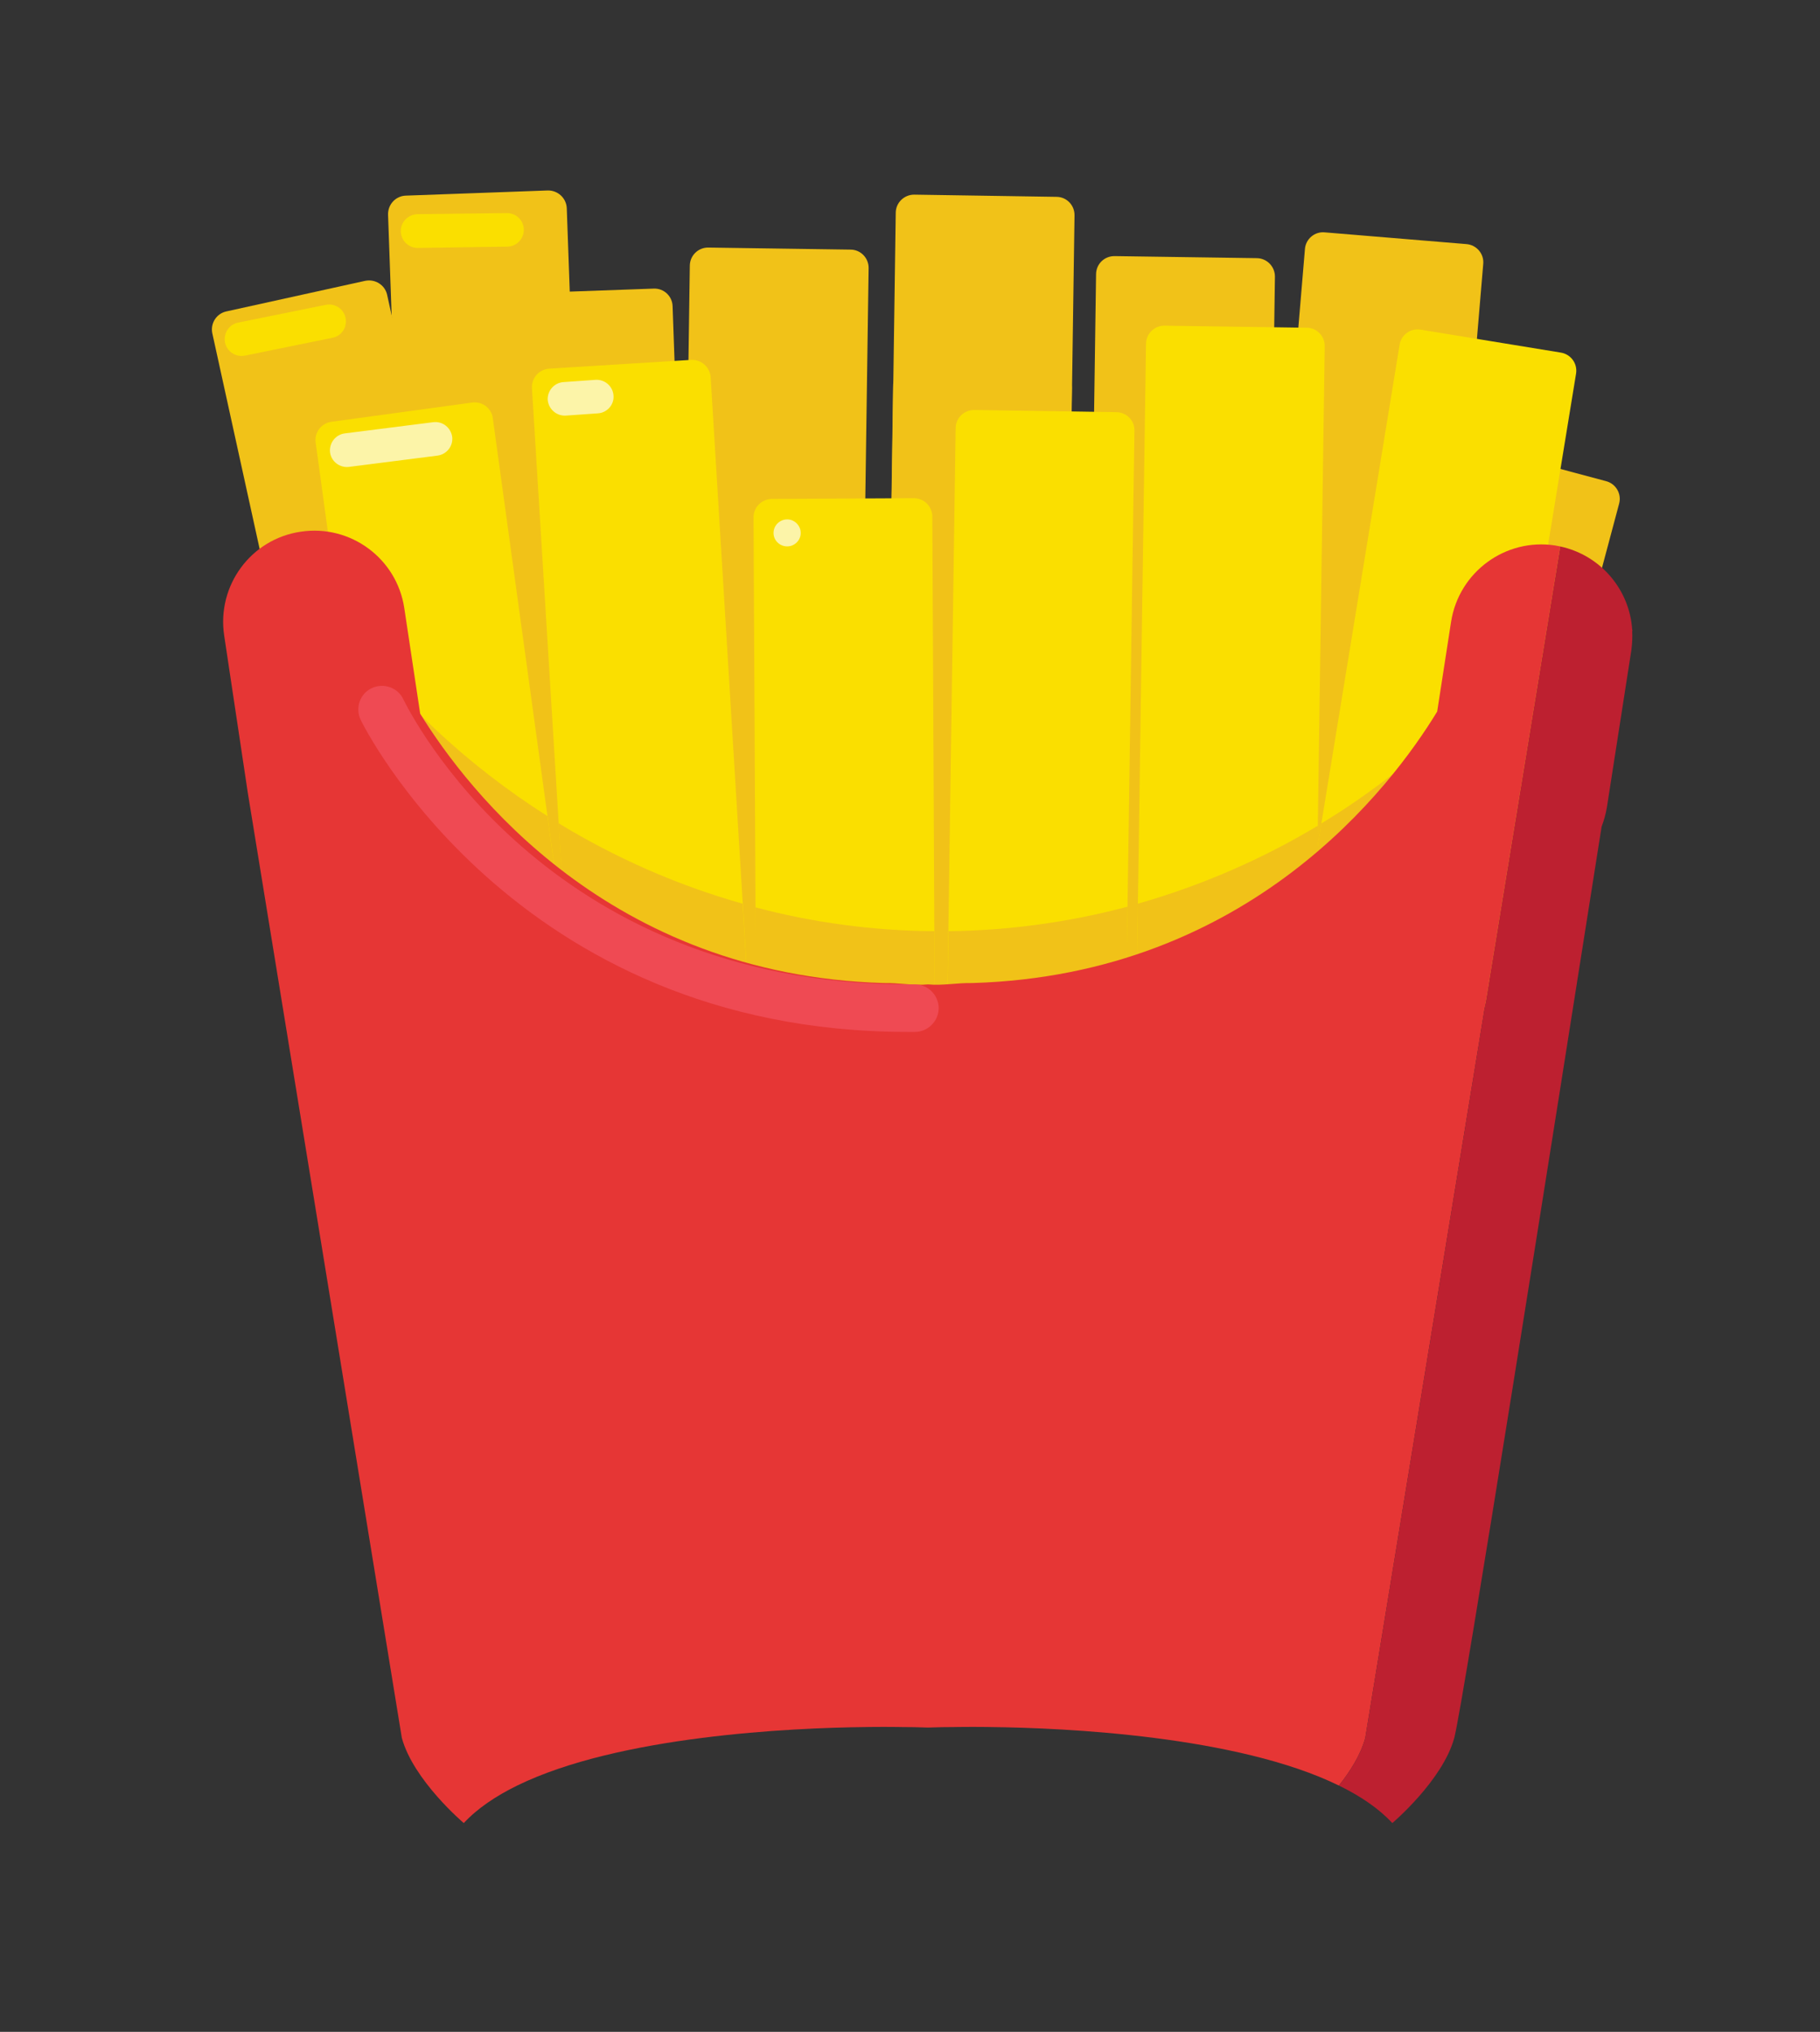 <?xml version="1.0" encoding="UTF-8" standalone="no"?>
<!-- Created with Inkscape (http://www.inkscape.org/) -->

<svg
   xmlns:dc="http://purl.org/dc/elements/1.1/"
   xmlns:cc="http://creativecommons.org/ns#"
   xmlns:rdf="http://www.w3.org/1999/02/22-rdf-syntax-ns#"
   xmlns:svg="http://www.w3.org/2000/svg"
   xmlns="http://www.w3.org/2000/svg"
   xmlns:sodipodi="http://sodipodi.sourceforge.net/DTD/sodipodi-0.dtd"
   xmlns:inkscape="http://www.inkscape.org/namespaces/inkscape"
   width="9.095mm"
   height="10.153mm"
   viewBox="0 0 9.095 10.153"
   version="1.1"
   id="svg5889"
   inkscape:version="0.92.3 (2405546, 2018-03-11)"
   sodipodi:docname="potatoes.svg">
  <rect x="0" y="0" width="9.095" height="10.153" fill="#333333" stroke="none"/>
  <defs
     id="defs5883">
    <clipPath
       clipPathUnits="userSpaceOnUse"
       id="clipPath2482">
      <path
         d="m 82.453,204.093 h 5.017 v -2.828 h -5.017 z"
         id="path2480"
         inkscape:connector-curvature="0" />
    </clipPath>
    <clipPath
       clipPathUnits="userSpaceOnUse"
       id="clipPath1488">
      <path
         d="m 180.169,209.916 h 7.422 v -7.286 h -7.422 z"
         id="path1486"
         inkscape:connector-curvature="0" />
    </clipPath>
  </defs>
  <sodipodi:namedview
     id="base"
     pagecolor="#ffffff"
     bordercolor="#666666"
     borderopacity="1.0"
     inkscape:pageopacity="0.0"
     inkscape:pageshadow="2"
     inkscape:zoom="3.06"
     inkscape:cx="48.382159"
     inkscape:cy="14.115795"
     inkscape:document-units="mm"
     inkscape:current-layer="layer1"
     showgrid="false"
     fit-margin-top="1"
     fit-margin-bottom="1"
     fit-margin-right="1"
     fit-margin-left="1"
     inkscape:window-width="1853"
     inkscape:window-height="1025"
     inkscape:window-x="67"
     inkscape:window-y="27"
     inkscape:window-maximized="1" />
  <g
     inkscape:label="Capa 1"
     inkscape:groupmode="layer"
     id="layer1"
     transform="translate(-93.032,-115.045)">
    <g
       transform="matrix(0.353,0,0,-0.353,0.914,192.302)"
       id="g11519">
      <g
         transform="translate(268.596,204.844)"
         id="g1002">
        <path
           inkscape:connector-curvature="0"
           id="path1004"
           style="fill:#f1c218;fill-opacity:1;fill-rule:nonzero;stroke:none"
           d="m 0,0 c 0.029,-0.14 -0.059,-0.278 -0.199,-0.31 l -1.965,-0.431 c -0.141,-0.03 -0.279,0.057 -0.309,0.198 l -2.16,9.84 c -0.029,0.141 0.059,0.279 0.199,0.309 l 1.965,0.433 c 0.141,0.029 0.28,-0.058 0.311,-0.198 z" />
      </g>
      <g
         transform="translate(269.34,205.844)"
         id="g1006">
        <path
           inkscape:connector-curvature="0"
           id="path1008"
           style="fill:#f1c218;fill-opacity:1;fill-rule:nonzero;stroke:none"
           d="m 0,0 c 0.006,-0.144 -0.109,-0.265 -0.252,-0.271 l -2.01,-0.072 c -0.144,-0.004 -0.263,0.11 -0.267,0.252 l -0.36,10.066 c -0.004,0.145 0.108,0.265 0.25,0.27 l 2.01,0.073 c 0.145,0.003 0.264,-0.109 0.27,-0.251 z" />
      </g>
      <g
         transform="translate(270.838,204.456)"
         id="g1010">
        <path
           inkscape:connector-curvature="0"
           id="path1012"
           style="fill:#f1c218;fill-opacity:1;fill-rule:nonzero;stroke:none"
           d="M 0,0 C 0.006,-0.145 -0.107,-0.264 -0.25,-0.269 L -2.26,-0.34 c -0.144,-0.006 -0.263,0.107 -0.269,0.251 L -2.887,9.977 c -0.006,0.143 0.106,0.264 0.25,0.268 l 2.01,0.072 c 0.145,0.006 0.264,-0.107 0.268,-0.249 z" />
      </g>
      <g
         transform="translate(273.096,204.048)"
         id="g1014">
        <path
           inkscape:connector-curvature="0"
           id="path1016"
           style="fill:#f1c218;fill-opacity:1;fill-rule:nonzero;stroke:none"
           d="m 0,0 c -0.004,-0.145 -0.121,-0.259 -0.266,-0.257 l -2.011,0.028 c -0.145,0.003 -0.258,0.12 -0.254,0.264 l 0.158,11.016 c 0.002,0.143 0.119,0.257 0.262,0.255 l 2.013,-0.029 c 0.143,0 0.258,-0.119 0.256,-0.262 z" />
      </g>
      <g
         transform="translate(276.023,205.739)"
         id="g1018">
        <path
           inkscape:connector-curvature="0"
           id="path1020"
           style="fill:#f1c218;fill-opacity:1;fill-rule:nonzero;stroke:none"
           d="m 0,0 c -0.002,-0.144 -0.119,-0.261 -0.266,-0.257 l -2.009,0.029 c -0.143,0.001 -0.258,0.119 -0.254,0.263 l 0.144,10.071 c 0,0.145 0.121,0.26 0.264,0.258 l 2.01,-0.031 c 0.146,0 0.259,-0.119 0.257,-0.263 z" />
      </g>
      <g
         transform="translate(275.986,203.289)"
         id="g1022">
        <path
           inkscape:connector-curvature="0"
           id="path1024"
           style="fill:#f1c218;fill-opacity:1;fill-rule:nonzero;stroke:none"
           d="m 0,0 c -0.002,-0.146 -0.121,-0.259 -0.264,-0.258 l -2.009,0.029 c -0.145,0.002 -0.26,0.122 -0.258,0.263 l 0.146,10.075 c 0,0.143 0.119,0.256 0.262,0.254 l 2.012,-0.029 c 0.144,-10e-4 0.259,-0.12 0.256,-0.262 z" />
      </g>
      <g
         transform="translate(278.861,204.869)"
         id="g1026">
        <path
           inkscape:connector-curvature="0"
           id="path1028"
           style="fill:#f1c218;fill-opacity:1;fill-rule:nonzero;stroke:none"
           d="m 0,0 c -0.004,-0.145 -0.121,-0.259 -0.264,-0.257 l -2.011,0.029 c -0.145,0.002 -0.258,0.121 -0.256,0.264 l 0.144,10.073 c 0.002,0.145 0.119,0.257 0.264,0.255 l 2.012,-0.029 c 0.142,-0.002 0.257,-0.118 0.256,-0.263 z" />
      </g>
      <g
         transform="translate(281.109,205.083)"
         id="g1030">
        <path
           inkscape:connector-curvature="0"
           id="path1032"
           style="fill:#f1c218;fill-opacity:1;fill-rule:nonzero;stroke:none"
           d="m 0,0 c -0.01,-0.142 -0.137,-0.249 -0.279,-0.237 l -2.004,0.17 c -0.143,0.01 -0.25,0.135 -0.238,0.279 l 0.843,10.04 c 0.012,0.142 0.139,0.249 0.282,0.234 L 0.609,10.32 c 0.143,-0.012 0.25,-0.138 0.237,-0.28 z" />
      </g>
      <g
         transform="translate(269.305,202.96)"
         id="g1034">
        <path
           inkscape:connector-curvature="0"
           id="path1036"
           style="fill:#fadf00;fill-opacity:1;fill-rule:nonzero;stroke:none"
           d="m 0,0 c 0.018,-0.145 -0.082,-0.274 -0.223,-0.294 l -1.994,-0.274 c -0.14,-0.018 -0.273,0.081 -0.293,0.224 l -1.369,9.978 c -0.019,0.143 0.08,0.275 0.225,0.294 l 1.99,0.272 c 0.144,0.02 0.275,-0.08 0.293,-0.221 z" />
      </g>
      <g
         transform="translate(271.631,203.464)"
         id="g1038">
        <path
           inkscape:connector-curvature="0"
           id="path1040"
           style="fill:#fadf00;fill-opacity:1;fill-rule:nonzero;stroke:none"
           d="M 0,0 C 0.008,-0.142 -0.1,-0.267 -0.244,-0.274 L -2.25,-0.397 c -0.145,-0.01 -0.27,0.099 -0.275,0.243 L -3.143,9.901 c -0.007,0.144 0.102,0.266 0.245,0.275 l 2.007,0.124 c 0.143,0.008 0.268,-0.101 0.278,-0.246 z" />
      </g>
      <g
         transform="translate(274.205,201.474)"
         id="g1042">
        <path
           inkscape:connector-curvature="0"
           id="path1044"
           style="fill:#fadf00;fill-opacity:1;fill-rule:nonzero;stroke:none"
           d="M 0,0 C 0,-0.143 -0.115,-0.26 -0.258,-0.262 L -2.27,-0.271 c -0.144,0 -0.259,0.115 -0.259,0.258 L -2.58,10.062 c 0,0.143 0.115,0.258 0.26,0.26 l 2.009,0.01 c 0.145,0 0.26,-0.114 0.262,-0.26 z" />
      </g>
      <g
         transform="translate(281.279,201.995)"
         id="g1046">
        <path
           inkscape:connector-curvature="0"
           id="path1048"
           style="fill:#f1c218;fill-opacity:1;fill-rule:nonzero;stroke:none"
           d="m 0,0 c -0.035,-0.137 -0.18,-0.221 -0.316,-0.184 l -1.946,0.52 c -0.136,0.037 -0.22,0.179 -0.183,0.316 l 2.597,9.735 c 0.037,0.138 0.18,0.219 0.321,0.185 l 1.943,-0.52 C 2.555,10.015 2.637,9.872 2.6,9.735 Z" />
      </g>
      <g
         transform="translate(276.871,202.69)"
         id="g1050">
        <path
           inkscape:connector-curvature="0"
           id="path1052"
           style="fill:#fadf00;fill-opacity:1;fill-rule:nonzero;stroke:none"
           d="m 0,0 c 0,-0.145 -0.119,-0.259 -0.262,-0.258 l -2.011,0.029 c -0.145,0.002 -0.258,0.122 -0.258,0.265 l 0.146,10.072 c 0.002,0.145 0.119,0.257 0.264,0.257 l 2.01,-0.031 C 0.035,10.332 0.15,10.216 0.146,10.072 Z" />
      </g>
      <g
         transform="translate(279.566,203.884)"
         id="g1054">
        <path
           inkscape:connector-curvature="0"
           id="path1056"
           style="fill:#fadf00;fill-opacity:1;fill-rule:nonzero;stroke:none"
           d="m 0,0 c -0.002,-0.144 -0.119,-0.259 -0.264,-0.256 l -2.011,0.029 c -0.143,0.001 -0.258,0.12 -0.256,0.263 l 0.146,10.072 c 0.002,0.143 0.119,0.258 0.262,0.256 l 2.014,-0.029 c 0.142,-0.001 0.257,-0.119 0.254,-0.264 z" />
      </g>
      <g
         transform="translate(281.644,203.628)"
         id="g1058">
        <path
           inkscape:connector-curvature="0"
           id="path1060"
           style="fill:#fadf00;fill-opacity:1;fill-rule:nonzero;stroke:none"
           d="m 0,0 c -0.023,-0.143 -0.156,-0.238 -0.299,-0.214 l -1.986,0.322 c -0.141,0.024 -0.236,0.159 -0.213,0.3 l 1.625,9.942 c 0.021,0.14 0.156,0.238 0.297,0.214 L 1.41,10.239 C 1.553,10.215 1.648,10.083 1.625,9.941 Z" />
      </g>
      <g
         transform="translate(268.865,207.205)"
         id="g1062">
        <path
           inkscape:connector-curvature="0"
           id="path1064"
           style="fill:#f1c218;fill-opacity:1;fill-rule:nonzero;stroke:none"
           d="m 0,0 0.117,-1.906 -0.275,2.007 c -1.141,0.723 -2.137,1.66 -2.934,2.751 l 1.022,-7.441 c 0.019,-0.143 0.152,-0.242 0.293,-0.224 l 1.994,0.274 c 0.14,0.019 0.24,0.149 0.222,0.294 l -0.017,0.119 c 0.027,-0.01 0.06,-0.015 0.094,-0.013 l 2.005,0.123 c 0.145,0.008 0.252,0.133 0.245,0.275 L 2.605,-1.139 C 1.682,-0.878 0.807,-0.492 0,0" />
      </g>
      <g
         transform="translate(271.65,206.015)"
         id="g1066">
        <path
           inkscape:connector-curvature="0"
           id="path1068"
           style="fill:#f1c218;fill-opacity:1;fill-rule:nonzero;stroke:none"
           d="m 0,0 0.025,-4.554 c 0,-0.143 0.116,-0.258 0.26,-0.258 l 2.012,0.009 c 0.142,0.002 0.258,0.119 0.258,0.262 l -0.02,4.203 C 1.664,-0.332 0.812,-0.216 0,0" />
      </g>
      <g
         transform="translate(274.34,202.726)"
         id="g1070">
        <path
           inkscape:connector-curvature="0"
           id="path1072"
           style="fill:#f1c218;fill-opacity:1;fill-rule:nonzero;stroke:none"
           d="M 0,0 C 0,-0.144 0.113,-0.263 0.258,-0.265 L 2.27,-0.294 c 0.142,-0.001 0.261,0.113 0.261,0.258 L 2.58,3.298 C 1.768,3.082 0.916,2.961 0.045,2.951 Z" />
      </g>
      <g
         transform="translate(279.662,207.201)"
         id="g1074">
        <path
           inkscape:connector-curvature="0"
           id="path1076"
           style="fill:#f1c218;fill-opacity:1;fill-rule:nonzero;stroke:none"
           d="m 0,0 -0.051,-0.323 0.004,0.293 c -0.791,-0.475 -1.646,-0.847 -2.549,-1.105 l -0.031,-2.146 c -0.002,-0.144 0.113,-0.262 0.256,-0.263 l 2.012,-0.029 c 0.078,-0.003 0.148,0.032 0.199,0.087 l 1.844,-0.301 c 0.142,-0.025 0.275,0.071 0.298,0.214 L 3.014,2.733 C 2.191,1.644 1.168,0.709 0,0" />
      </g>
      <g
         transform="translate(280.285,194.258)"
         id="g1078">
        <path
           inkscape:connector-curvature="0"
           id="path1080"
           style="fill:#e63635;fill-opacity:1;fill-rule:nonzero;stroke:none"
           d="m 0,0 c -0.064,-0.239 -0.215,-0.476 -0.373,-0.675 -1.439,0.704 -3.881,0.817 -4.934,0.828 0,0 -0.074,0.002 -0.207,0.002 H -5.518 -5.561 -5.6 -5.604 c -0.132,0 -0.208,-0.002 -0.208,-0.002 -0.112,0 -0.239,-0.002 -0.377,-0.007 -0.141,0.005 -0.268,0.007 -0.377,0.007 0,0 -0.075,0.002 -0.209,0.002 H -6.777 -6.82 -6.863 c -0.135,0 -0.209,-0.002 -0.209,-0.002 -1.053,-0.011 -3.494,-0.124 -4.934,-0.828 -0.305,-0.15 -0.564,-0.324 -0.756,-0.531 0,0 -0.713,0.603 -0.877,1.206 l -2.179,13.369 -0.336,2.236 c -0.106,0.707 0.379,1.366 1.084,1.469 0.705,0.106 1.361,-0.379 1.466,-1.083 l 0.225,-1.493 c 0.672,-1.088 2.676,-3.698 6.559,-3.813 0.218,0.005 0.427,-0.039 0.631,-0.019 0.205,-0.02 0.414,0.024 0.628,0.019 3.926,0.117 5.932,2.78 6.579,3.843 L 1.215,15.8 c 0.111,0.705 0.771,1.187 1.473,1.079 0.025,-0.005 0.048,-0.01 0.072,-0.014" />
      </g>
      <g
         transform="translate(280.285,194.258)"
         id="g1082">
        <path
           inkscape:connector-curvature="0"
           id="path1084"
           style="fill:#bd2030;fill-opacity:1;fill-rule:nonzero;stroke:none"
           d="m 0,0 c -0.064,-0.239 -0.215,-0.476 -0.373,-0.675 0.307,-0.15 0.564,-0.324 0.756,-0.531 0,0 0.713,0.603 0.877,1.206 0.119,0.437 1.394,8.514 2.086,12.9 0.033,0.086 0.058,0.175 0.074,0.269 l 0.348,2.235 c 0.011,0.088 0.015,0.176 0.011,0.262 0.002,0.01 0.004,0.017 0.004,0.017 H 3.779 C 3.744,16.251 3.334,16.741 2.76,16.865 Z" />
      </g>
      <g
         transform="translate(267.359,212.676)"
         id="g1086">
        <path
           inkscape:connector-curvature="0"
           id="path1088"
           style="fill:#fcf4a8;fill-opacity:1;fill-rule:nonzero;stroke:none"
           d="m 0,0 c 0.016,-0.13 -0.076,-0.249 -0.207,-0.267 l -1.256,-0.16 c -0.129,-0.015 -0.25,0.077 -0.266,0.206 -0.015,0.131 0.077,0.25 0.206,0.268 l 1.255,0.159 C -0.137,0.223 -0.02,0.13 0,0" />
      </g>
      <g
         transform="translate(265.85,214.356)"
         id="g1090">
        <path
           inkscape:connector-curvature="0"
           id="path1092"
           style="fill:#fadf00;fill-opacity:1;fill-rule:nonzero;stroke:none"
           d="m 0,0 c 0.025,-0.13 -0.057,-0.255 -0.186,-0.279 l -1.24,-0.253 c -0.131,-0.025 -0.256,0.059 -0.281,0.187 -0.025,0.129 0.057,0.256 0.186,0.281 l 1.24,0.251 C -0.15,0.213 -0.025,0.129 0,0" />
      </g>
      <g
         transform="translate(268.373,215.609)"
         id="g1094">
        <path
           inkscape:connector-curvature="0"
           id="path1096"
           style="fill:#fadf00;fill-opacity:1;fill-rule:nonzero;stroke:none"
           d="M 0,0 C 0.002,-0.133 -0.104,-0.24 -0.234,-0.242 L -1.5,-0.26 c -0.131,-0.002 -0.24,0.104 -0.242,0.237 -0.002,0.13 0.105,0.236 0.236,0.241 L -0.24,0.233 C -0.109,0.234 -0.002,0.13 0,0" />
      </g>
      <g
         transform="translate(269.643,213.254)"
         id="g1098">
        <path
           inkscape:connector-curvature="0"
           id="path1100"
           style="fill:#fcf4a8;fill-opacity:1;fill-rule:nonzero;stroke:none"
           d="M 0,0 C 0.008,-0.13 -0.096,-0.241 -0.225,-0.247 L -0.68,-0.279 c -0.131,-0.005 -0.242,0.095 -0.252,0.226 -0.004,0.133 0.098,0.243 0.229,0.249 L -0.25,0.228 C -0.117,0.233 -0.006,0.131 0,0" />
      </g>
      <g
         transform="translate(273.809,204.251)"
         id="g1102">
        <path
           inkscape:connector-curvature="0"
           id="path1104"
           style="fill:#ef4a53;fill-opacity:1;fill-rule:nonzero;stroke:none"
           d="m 0,0 c -5.584,0 -7.727,4.375 -7.746,4.419 -0.08,0.167 -0.01,0.369 0.158,0.448 0.168,0.078 0.369,0.008 0.447,-0.16 0.082,-0.165 1.995,-4.034 7.137,-4.034 h 0.1 0.002 C 0.283,0.673 0.434,0.525 0.437,0.34 0.437,0.155 0.289,0.003 0.104,0 Z" />
      </g>
      <g
         transform="translate(272.293,211.314)"
         id="g1106">
        <path
           inkscape:connector-curvature="0"
           id="path1108"
           style="fill:#fcf4a8;fill-opacity:1;fill-rule:nonzero;stroke:none"
           d="m 0,0 c 0,-0.105 -0.088,-0.19 -0.191,-0.19 -0.108,0 -0.194,0.085 -0.194,0.19 0,0.105 0.086,0.192 0.194,0.192 C -0.088,0.192 0,0.105 0,0" />
      </g>
    </g>
  </g>
</svg>
